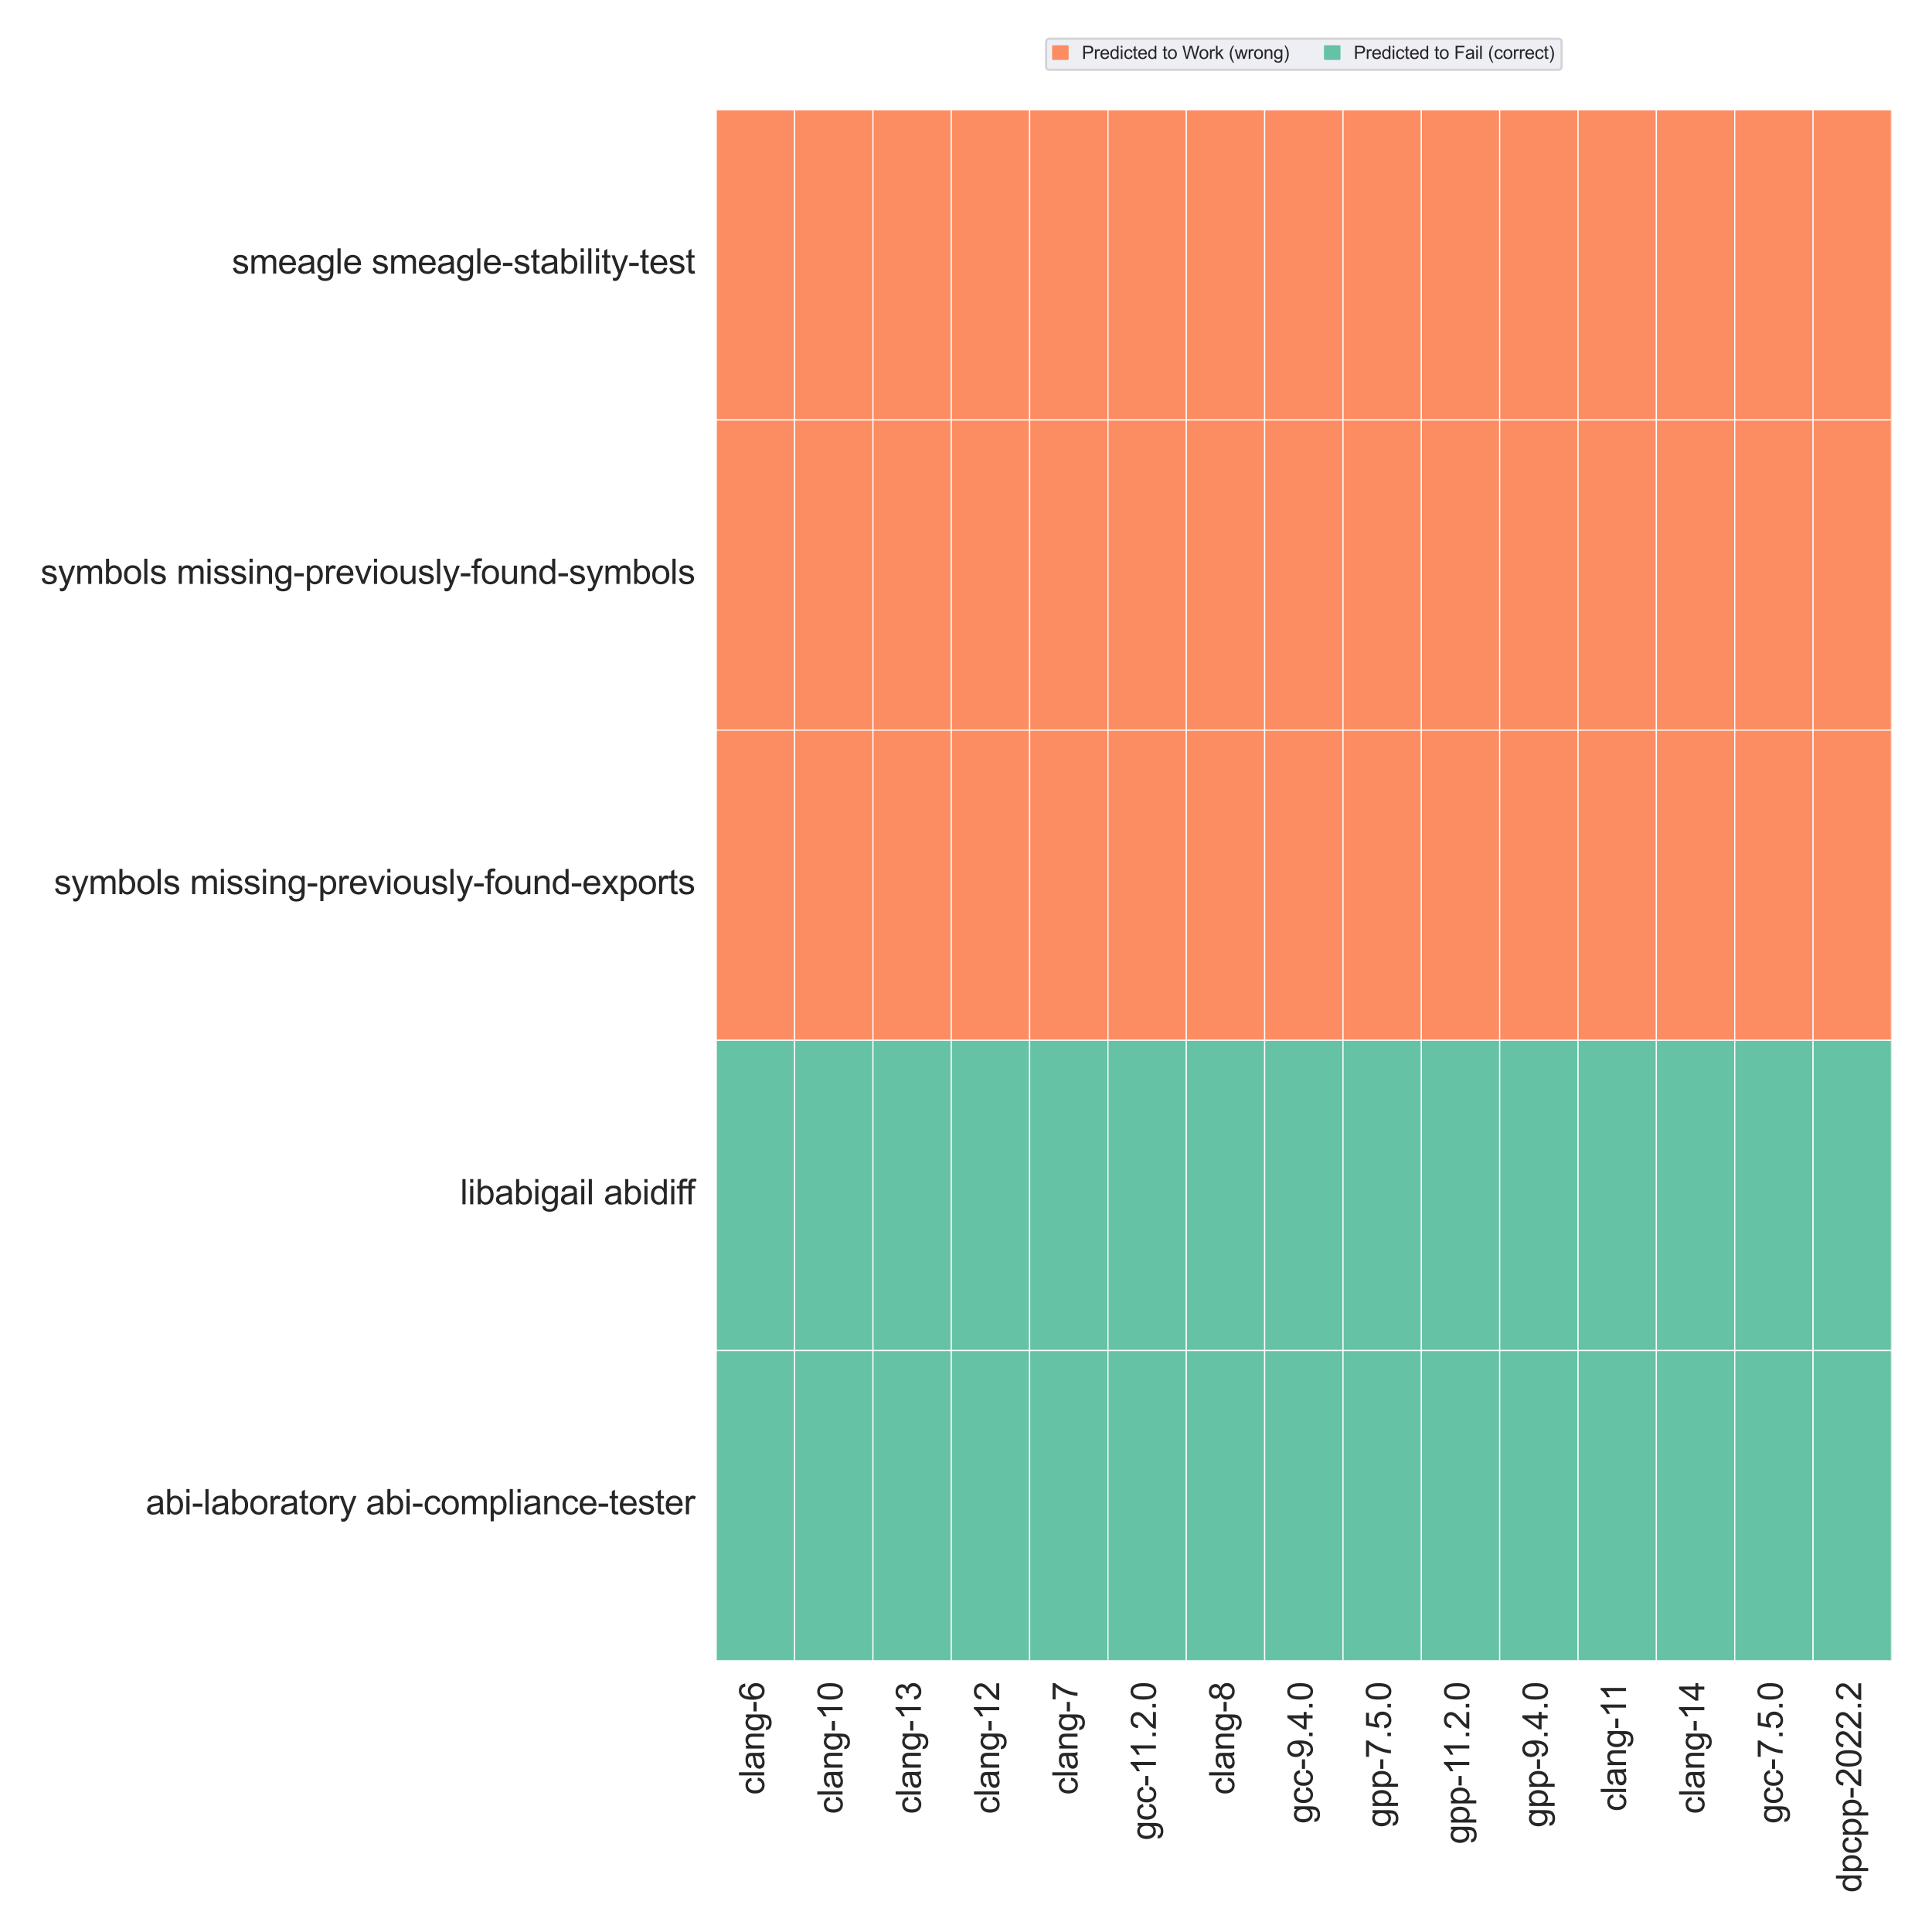 <?xml version="1.0" encoding="utf-8" standalone="no"?>
<!DOCTYPE svg PUBLIC "-//W3C//DTD SVG 1.1//EN"
  "http://www.w3.org/Graphics/SVG/1.1/DTD/svg11.dtd">
<svg xmlns:xlink="http://www.w3.org/1999/xlink" width="864pt" height="864pt" viewBox="0 0 864 864" xmlns="http://www.w3.org/2000/svg" version="1.1">
 <defs>
  <style type="text/css">*{stroke-linejoin: round; stroke-linecap: butt}</style>
 </defs>
 <g id="figure_1">
  <g id="patch_1">
   <path d="M 0 864 
L 864 864 
L 864 0 
L 0 0 
z
" style="fill: #ffffff"/>
  </g>
  <g id="axes_1">
   <g id="patch_2">
    <path d="M 320.324 742.666 
L 845.856 742.666 
L 845.856 49.083 
L 320.324 49.083 
z
" style="fill: #eaeaf2"/>
   </g>
   <g id="matplotlib.axis_1">
    <g id="xtick_1">
     <g id="text_1">
      <!-- clang-6 -->
      <g style="fill: #262626" transform="translate(341.755 802.671)rotate(-90)scale(0.154 -0.154)">
       <defs>
        <path id="ArialMT-63" d="M 2588 1216 
L 3141 1144 
Q 3050 572 2676 248 
Q 2303 -75 1759 -75 
Q 1078 -75 664 370 
Q 250 816 250 1647 
Q 250 2184 428 2587 
Q 606 2991 970 3192 
Q 1334 3394 1763 3394 
Q 2303 3394 2647 3120 
Q 2991 2847 3088 2344 
L 2541 2259 
Q 2463 2594 2264 2762 
Q 2066 2931 1784 2931 
Q 1359 2931 1093 2626 
Q 828 2322 828 1663 
Q 828 994 1084 691 
Q 1341 388 1753 388 
Q 2084 388 2306 591 
Q 2528 794 2588 1216 
z
" transform="scale(0.016)"/>
        <path id="ArialMT-6c" d="M 409 0 
L 409 4581 
L 972 4581 
L 972 0 
L 409 0 
z
" transform="scale(0.016)"/>
        <path id="ArialMT-61" d="M 2588 409 
Q 2275 144 1986 34 
Q 1697 -75 1366 -75 
Q 819 -75 525 192 
Q 231 459 231 875 
Q 231 1119 342 1320 
Q 453 1522 633 1644 
Q 813 1766 1038 1828 
Q 1203 1872 1538 1913 
Q 2219 1994 2541 2106 
Q 2544 2222 2544 2253 
Q 2544 2597 2384 2738 
Q 2169 2928 1744 2928 
Q 1347 2928 1158 2789 
Q 969 2650 878 2297 
L 328 2372 
Q 403 2725 575 2942 
Q 747 3159 1072 3276 
Q 1397 3394 1825 3394 
Q 2250 3394 2515 3294 
Q 2781 3194 2906 3042 
Q 3031 2891 3081 2659 
Q 3109 2516 3109 2141 
L 3109 1391 
Q 3109 606 3145 398 
Q 3181 191 3288 0 
L 2700 0 
Q 2613 175 2588 409 
z
M 2541 1666 
Q 2234 1541 1622 1453 
Q 1275 1403 1131 1340 
Q 988 1278 909 1158 
Q 831 1038 831 891 
Q 831 666 1001 516 
Q 1172 366 1500 366 
Q 1825 366 2078 508 
Q 2331 650 2450 897 
Q 2541 1088 2541 1459 
L 2541 1666 
z
" transform="scale(0.016)"/>
        <path id="ArialMT-6e" d="M 422 0 
L 422 3319 
L 928 3319 
L 928 2847 
Q 1294 3394 1984 3394 
Q 2284 3394 2536 3286 
Q 2788 3178 2913 3003 
Q 3038 2828 3088 2588 
Q 3119 2431 3119 2041 
L 3119 0 
L 2556 0 
L 2556 2019 
Q 2556 2363 2490 2533 
Q 2425 2703 2258 2804 
Q 2091 2906 1866 2906 
Q 1506 2906 1245 2678 
Q 984 2450 984 1813 
L 984 0 
L 422 0 
z
" transform="scale(0.016)"/>
        <path id="ArialMT-67" d="M 319 -275 
L 866 -356 
Q 900 -609 1056 -725 
Q 1266 -881 1628 -881 
Q 2019 -881 2231 -725 
Q 2444 -569 2519 -288 
Q 2563 -116 2559 434 
Q 2191 0 1641 0 
Q 956 0 581 494 
Q 206 988 206 1678 
Q 206 2153 378 2554 
Q 550 2956 876 3175 
Q 1203 3394 1644 3394 
Q 2231 3394 2613 2919 
L 2613 3319 
L 3131 3319 
L 3131 450 
Q 3131 -325 2973 -648 
Q 2816 -972 2473 -1159 
Q 2131 -1347 1631 -1347 
Q 1038 -1347 672 -1080 
Q 306 -813 319 -275 
z
M 784 1719 
Q 784 1066 1043 766 
Q 1303 466 1694 466 
Q 2081 466 2343 764 
Q 2606 1063 2606 1700 
Q 2606 2309 2336 2618 
Q 2066 2928 1684 2928 
Q 1309 2928 1046 2623 
Q 784 2319 784 1719 
z
" transform="scale(0.016)"/>
        <path id="ArialMT-2d" d="M 203 1375 
L 203 1941 
L 1931 1941 
L 1931 1375 
L 203 1375 
z
" transform="scale(0.016)"/>
        <path id="ArialMT-36" d="M 3184 3459 
L 2625 3416 
Q 2550 3747 2413 3897 
Q 2184 4138 1850 4138 
Q 1581 4138 1378 3988 
Q 1113 3794 959 3422 
Q 806 3050 800 2363 
Q 1003 2672 1297 2822 
Q 1591 2972 1913 2972 
Q 2475 2972 2870 2558 
Q 3266 2144 3266 1488 
Q 3266 1056 3080 686 
Q 2894 316 2569 119 
Q 2244 -78 1831 -78 
Q 1128 -78 684 439 
Q 241 956 241 2144 
Q 241 3472 731 4075 
Q 1159 4600 1884 4600 
Q 2425 4600 2770 4297 
Q 3116 3994 3184 3459 
z
M 888 1484 
Q 888 1194 1011 928 
Q 1134 663 1356 523 
Q 1578 384 1822 384 
Q 2178 384 2434 671 
Q 2691 959 2691 1453 
Q 2691 1928 2437 2201 
Q 2184 2475 1800 2475 
Q 1419 2475 1153 2201 
Q 888 1928 888 1484 
z
" transform="scale(0.016)"/>
       </defs>
       <use xlink:href="#ArialMT-63"/>
       <use xlink:href="#ArialMT-6c" x="50"/>
       <use xlink:href="#ArialMT-61" x="72.217"/>
       <use xlink:href="#ArialMT-6e" x="127.832"/>
       <use xlink:href="#ArialMT-67" x="183.447"/>
       <use xlink:href="#ArialMT-2d" x="239.062"/>
       <use xlink:href="#ArialMT-36" x="272.363"/>
      </g>
     </g>
    </g>
    <g id="xtick_2">
     <g id="text_2">
      <!-- clang-10 -->
      <g style="fill: #262626" transform="translate(376.791 811.235)rotate(-90)scale(0.154 -0.154)">
       <defs>
        <path id="ArialMT-31" d="M 2384 0 
L 1822 0 
L 1822 3584 
Q 1619 3391 1289 3197 
Q 959 3003 697 2906 
L 697 3450 
Q 1169 3672 1522 3987 
Q 1875 4303 2022 4600 
L 2384 4600 
L 2384 0 
z
" transform="scale(0.016)"/>
        <path id="ArialMT-30" d="M 266 2259 
Q 266 3072 433 3567 
Q 600 4063 929 4331 
Q 1259 4600 1759 4600 
Q 2128 4600 2406 4451 
Q 2684 4303 2865 4023 
Q 3047 3744 3150 3342 
Q 3253 2941 3253 2259 
Q 3253 1453 3087 958 
Q 2922 463 2592 192 
Q 2263 -78 1759 -78 
Q 1097 -78 719 397 
Q 266 969 266 2259 
z
M 844 2259 
Q 844 1131 1108 757 
Q 1372 384 1759 384 
Q 2147 384 2411 759 
Q 2675 1134 2675 2259 
Q 2675 3391 2411 3762 
Q 2147 4134 1753 4134 
Q 1366 4134 1134 3806 
Q 844 3388 844 2259 
z
" transform="scale(0.016)"/>
       </defs>
       <use xlink:href="#ArialMT-63"/>
       <use xlink:href="#ArialMT-6c" x="50"/>
       <use xlink:href="#ArialMT-61" x="72.217"/>
       <use xlink:href="#ArialMT-6e" x="127.832"/>
       <use xlink:href="#ArialMT-67" x="183.447"/>
       <use xlink:href="#ArialMT-2d" x="239.062"/>
       <use xlink:href="#ArialMT-31" x="272.363"/>
       <use xlink:href="#ArialMT-30" x="327.979"/>
      </g>
     </g>
    </g>
    <g id="xtick_3">
     <g id="text_3">
      <!-- clang-13 -->
      <g style="fill: #262626" transform="translate(411.826 811.235)rotate(-90)scale(0.154 -0.154)">
       <defs>
        <path id="ArialMT-33" d="M 269 1209 
L 831 1284 
Q 928 806 1161 595 
Q 1394 384 1728 384 
Q 2125 384 2398 659 
Q 2672 934 2672 1341 
Q 2672 1728 2419 1979 
Q 2166 2231 1775 2231 
Q 1616 2231 1378 2169 
L 1441 2663 
Q 1497 2656 1531 2656 
Q 1891 2656 2178 2843 
Q 2466 3031 2466 3422 
Q 2466 3731 2256 3934 
Q 2047 4138 1716 4138 
Q 1388 4138 1169 3931 
Q 950 3725 888 3313 
L 325 3413 
Q 428 3978 793 4289 
Q 1159 4600 1703 4600 
Q 2078 4600 2393 4439 
Q 2709 4278 2876 4000 
Q 3044 3722 3044 3409 
Q 3044 3113 2884 2869 
Q 2725 2625 2413 2481 
Q 2819 2388 3044 2092 
Q 3269 1797 3269 1353 
Q 3269 753 2831 336 
Q 2394 -81 1725 -81 
Q 1122 -81 723 278 
Q 325 638 269 1209 
z
" transform="scale(0.016)"/>
       </defs>
       <use xlink:href="#ArialMT-63"/>
       <use xlink:href="#ArialMT-6c" x="50"/>
       <use xlink:href="#ArialMT-61" x="72.217"/>
       <use xlink:href="#ArialMT-6e" x="127.832"/>
       <use xlink:href="#ArialMT-67" x="183.447"/>
       <use xlink:href="#ArialMT-2d" x="239.062"/>
       <use xlink:href="#ArialMT-31" x="272.363"/>
       <use xlink:href="#ArialMT-33" x="327.979"/>
      </g>
     </g>
    </g>
    <g id="xtick_4">
     <g id="text_4">
      <!-- clang-12 -->
      <g style="fill: #262626" transform="translate(446.862 811.235)rotate(-90)scale(0.154 -0.154)">
       <defs>
        <path id="ArialMT-32" d="M 3222 541 
L 3222 0 
L 194 0 
Q 188 203 259 391 
Q 375 700 629 1000 
Q 884 1300 1366 1694 
Q 2113 2306 2375 2664 
Q 2638 3022 2638 3341 
Q 2638 3675 2398 3904 
Q 2159 4134 1775 4134 
Q 1369 4134 1125 3890 
Q 881 3647 878 3216 
L 300 3275 
Q 359 3922 746 4261 
Q 1134 4600 1788 4600 
Q 2447 4600 2831 4234 
Q 3216 3869 3216 3328 
Q 3216 3053 3103 2787 
Q 2991 2522 2730 2228 
Q 2469 1934 1863 1422 
Q 1356 997 1212 845 
Q 1069 694 975 541 
L 3222 541 
z
" transform="scale(0.016)"/>
       </defs>
       <use xlink:href="#ArialMT-63"/>
       <use xlink:href="#ArialMT-6c" x="50"/>
       <use xlink:href="#ArialMT-61" x="72.217"/>
       <use xlink:href="#ArialMT-6e" x="127.832"/>
       <use xlink:href="#ArialMT-67" x="183.447"/>
       <use xlink:href="#ArialMT-2d" x="239.062"/>
       <use xlink:href="#ArialMT-31" x="272.363"/>
       <use xlink:href="#ArialMT-32" x="327.979"/>
      </g>
     </g>
    </g>
    <g id="xtick_5">
     <g id="text_5">
      <!-- clang-7 -->
      <g style="fill: #262626" transform="translate(481.875 802.671)rotate(-90)scale(0.154 -0.154)">
       <defs>
        <path id="ArialMT-37" d="M 303 3981 
L 303 4522 
L 3269 4522 
L 3269 4084 
Q 2831 3619 2401 2847 
Q 1972 2075 1738 1259 
Q 1569 684 1522 0 
L 944 0 
Q 953 541 1156 1306 
Q 1359 2072 1739 2783 
Q 2119 3494 2547 3981 
L 303 3981 
z
" transform="scale(0.016)"/>
       </defs>
       <use xlink:href="#ArialMT-63"/>
       <use xlink:href="#ArialMT-6c" x="50"/>
       <use xlink:href="#ArialMT-61" x="72.217"/>
       <use xlink:href="#ArialMT-6e" x="127.832"/>
       <use xlink:href="#ArialMT-67" x="183.447"/>
       <use xlink:href="#ArialMT-2d" x="239.062"/>
       <use xlink:href="#ArialMT-37" x="272.363"/>
      </g>
     </g>
    </g>
    <g id="xtick_6">
     <g id="text_6">
      <!-- gcc-11.2.0 -->
      <g style="fill: #262626" transform="translate(516.933 822.934)rotate(-90)scale(0.154 -0.154)">
       <defs>
        <path id="ArialMT-2e" d="M 581 0 
L 581 641 
L 1222 641 
L 1222 0 
L 581 0 
z
" transform="scale(0.016)"/>
       </defs>
       <use xlink:href="#ArialMT-67"/>
       <use xlink:href="#ArialMT-63" x="55.615"/>
       <use xlink:href="#ArialMT-63" x="105.615"/>
       <use xlink:href="#ArialMT-2d" x="155.615"/>
       <use xlink:href="#ArialMT-31" x="188.916"/>
       <use xlink:href="#ArialMT-31" x="237.156"/>
       <use xlink:href="#ArialMT-2e" x="292.771"/>
       <use xlink:href="#ArialMT-32" x="320.555"/>
       <use xlink:href="#ArialMT-2e" x="376.17"/>
       <use xlink:href="#ArialMT-30" x="403.953"/>
      </g>
     </g>
    </g>
    <g id="xtick_7">
     <g id="text_7">
      <!-- clang-8 -->
      <g style="fill: #262626" transform="translate(551.968 802.671)rotate(-90)scale(0.154 -0.154)">
       <defs>
        <path id="ArialMT-38" d="M 1131 2484 
Q 781 2613 612 2850 
Q 444 3088 444 3419 
Q 444 3919 803 4259 
Q 1163 4600 1759 4600 
Q 2359 4600 2725 4251 
Q 3091 3903 3091 3403 
Q 3091 3084 2923 2848 
Q 2756 2613 2416 2484 
Q 2838 2347 3058 2040 
Q 3278 1734 3278 1309 
Q 3278 722 2862 322 
Q 2447 -78 1769 -78 
Q 1091 -78 675 323 
Q 259 725 259 1325 
Q 259 1772 486 2073 
Q 713 2375 1131 2484 
z
M 1019 3438 
Q 1019 3113 1228 2906 
Q 1438 2700 1772 2700 
Q 2097 2700 2305 2904 
Q 2513 3109 2513 3406 
Q 2513 3716 2298 3927 
Q 2084 4138 1766 4138 
Q 1444 4138 1231 3931 
Q 1019 3725 1019 3438 
z
M 838 1322 
Q 838 1081 952 856 
Q 1066 631 1291 507 
Q 1516 384 1775 384 
Q 2178 384 2440 643 
Q 2703 903 2703 1303 
Q 2703 1709 2433 1975 
Q 2163 2241 1756 2241 
Q 1359 2241 1098 1978 
Q 838 1716 838 1322 
z
" transform="scale(0.016)"/>
       </defs>
       <use xlink:href="#ArialMT-63"/>
       <use xlink:href="#ArialMT-6c" x="50"/>
       <use xlink:href="#ArialMT-61" x="72.217"/>
       <use xlink:href="#ArialMT-6e" x="127.832"/>
       <use xlink:href="#ArialMT-67" x="183.447"/>
       <use xlink:href="#ArialMT-2d" x="239.062"/>
       <use xlink:href="#ArialMT-38" x="272.363"/>
      </g>
     </g>
    </g>
    <g id="xtick_8">
     <g id="text_8">
      <!-- gcc-9.4.0 -->
      <g style="fill: #262626" transform="translate(587.004 815.506)rotate(-90)scale(0.154 -0.154)">
       <defs>
        <path id="ArialMT-39" d="M 350 1059 
L 891 1109 
Q 959 728 1153 556 
Q 1347 384 1650 384 
Q 1909 384 2104 503 
Q 2300 622 2425 820 
Q 2550 1019 2634 1356 
Q 2719 1694 2719 2044 
Q 2719 2081 2716 2156 
Q 2547 1888 2255 1720 
Q 1963 1553 1622 1553 
Q 1053 1553 659 1965 
Q 266 2378 266 3053 
Q 266 3750 677 4175 
Q 1088 4600 1706 4600 
Q 2153 4600 2523 4359 
Q 2894 4119 3086 3673 
Q 3278 3228 3278 2384 
Q 3278 1506 3087 986 
Q 2897 466 2520 194 
Q 2144 -78 1638 -78 
Q 1100 -78 759 220 
Q 419 519 350 1059 
z
M 2653 3081 
Q 2653 3566 2395 3850 
Q 2138 4134 1775 4134 
Q 1400 4134 1122 3828 
Q 844 3522 844 3034 
Q 844 2597 1108 2323 
Q 1372 2050 1759 2050 
Q 2150 2050 2401 2323 
Q 2653 2597 2653 3081 
z
" transform="scale(0.016)"/>
        <path id="ArialMT-34" d="M 2069 0 
L 2069 1097 
L 81 1097 
L 81 1613 
L 2172 4581 
L 2631 4581 
L 2631 1613 
L 3250 1613 
L 3250 1097 
L 2631 1097 
L 2631 0 
L 2069 0 
z
M 2069 1613 
L 2069 3678 
L 634 1613 
L 2069 1613 
z
" transform="scale(0.016)"/>
       </defs>
       <use xlink:href="#ArialMT-67"/>
       <use xlink:href="#ArialMT-63" x="55.615"/>
       <use xlink:href="#ArialMT-63" x="105.615"/>
       <use xlink:href="#ArialMT-2d" x="155.615"/>
       <use xlink:href="#ArialMT-39" x="188.916"/>
       <use xlink:href="#ArialMT-2e" x="244.531"/>
       <use xlink:href="#ArialMT-34" x="272.314"/>
       <use xlink:href="#ArialMT-2e" x="327.93"/>
       <use xlink:href="#ArialMT-30" x="355.713"/>
      </g>
     </g>
    </g>
    <g id="xtick_9">
     <g id="text_9">
      <!-- gpp-7.5.0 -->
      <g style="fill: #262626" transform="translate(622.039 817.233)rotate(-90)scale(0.154 -0.154)">
       <defs>
        <path id="ArialMT-70" d="M 422 -1272 
L 422 3319 
L 934 3319 
L 934 2888 
Q 1116 3141 1344 3267 
Q 1572 3394 1897 3394 
Q 2322 3394 2647 3175 
Q 2972 2956 3137 2557 
Q 3303 2159 3303 1684 
Q 3303 1175 3120 767 
Q 2938 359 2589 142 
Q 2241 -75 1856 -75 
Q 1575 -75 1351 44 
Q 1128 163 984 344 
L 984 -1272 
L 422 -1272 
z
M 931 1641 
Q 931 1000 1190 694 
Q 1450 388 1819 388 
Q 2194 388 2461 705 
Q 2728 1022 2728 1688 
Q 2728 2322 2467 2637 
Q 2206 2953 1844 2953 
Q 1484 2953 1207 2617 
Q 931 2281 931 1641 
z
" transform="scale(0.016)"/>
        <path id="ArialMT-35" d="M 266 1200 
L 856 1250 
Q 922 819 1161 601 
Q 1400 384 1738 384 
Q 2144 384 2425 690 
Q 2706 997 2706 1503 
Q 2706 1984 2436 2262 
Q 2166 2541 1728 2541 
Q 1456 2541 1237 2417 
Q 1019 2294 894 2097 
L 366 2166 
L 809 4519 
L 3088 4519 
L 3088 3981 
L 1259 3981 
L 1013 2750 
Q 1425 3038 1878 3038 
Q 2478 3038 2890 2622 
Q 3303 2206 3303 1553 
Q 3303 931 2941 478 
Q 2500 -78 1738 -78 
Q 1113 -78 717 272 
Q 322 622 266 1200 
z
" transform="scale(0.016)"/>
       </defs>
       <use xlink:href="#ArialMT-67"/>
       <use xlink:href="#ArialMT-70" x="55.615"/>
       <use xlink:href="#ArialMT-70" x="111.23"/>
       <use xlink:href="#ArialMT-2d" x="166.846"/>
       <use xlink:href="#ArialMT-37" x="200.146"/>
       <use xlink:href="#ArialMT-2e" x="255.762"/>
       <use xlink:href="#ArialMT-35" x="283.545"/>
       <use xlink:href="#ArialMT-2e" x="339.16"/>
       <use xlink:href="#ArialMT-30" x="366.943"/>
      </g>
     </g>
    </g>
    <g id="xtick_10">
     <g id="text_10">
      <!-- gpp-11.2.0 -->
      <g style="fill: #262626" transform="translate(657.075 824.662)rotate(-90)scale(0.154 -0.154)">
       <use xlink:href="#ArialMT-67"/>
       <use xlink:href="#ArialMT-70" x="55.615"/>
       <use xlink:href="#ArialMT-70" x="111.23"/>
       <use xlink:href="#ArialMT-2d" x="166.846"/>
       <use xlink:href="#ArialMT-31" x="200.146"/>
       <use xlink:href="#ArialMT-31" x="248.387"/>
       <use xlink:href="#ArialMT-2e" x="304.002"/>
       <use xlink:href="#ArialMT-32" x="331.785"/>
       <use xlink:href="#ArialMT-2e" x="387.4"/>
       <use xlink:href="#ArialMT-30" x="415.184"/>
      </g>
     </g>
    </g>
    <g id="xtick_11">
     <g id="text_11">
      <!-- gpp-9.4.0 -->
      <g style="fill: #262626" transform="translate(692.11 817.233)rotate(-90)scale(0.154 -0.154)">
       <use xlink:href="#ArialMT-67"/>
       <use xlink:href="#ArialMT-70" x="55.615"/>
       <use xlink:href="#ArialMT-70" x="111.23"/>
       <use xlink:href="#ArialMT-2d" x="166.846"/>
       <use xlink:href="#ArialMT-39" x="200.146"/>
       <use xlink:href="#ArialMT-2e" x="255.762"/>
       <use xlink:href="#ArialMT-34" x="283.545"/>
       <use xlink:href="#ArialMT-2e" x="339.16"/>
       <use xlink:href="#ArialMT-30" x="366.943"/>
      </g>
     </g>
    </g>
    <g id="xtick_12">
     <g id="text_12">
      <!-- clang-11 -->
      <g style="fill: #262626" transform="translate(727.146 810.099)rotate(-90)scale(0.154 -0.154)">
       <use xlink:href="#ArialMT-63"/>
       <use xlink:href="#ArialMT-6c" x="50"/>
       <use xlink:href="#ArialMT-61" x="72.217"/>
       <use xlink:href="#ArialMT-6e" x="127.832"/>
       <use xlink:href="#ArialMT-67" x="183.447"/>
       <use xlink:href="#ArialMT-2d" x="239.062"/>
       <use xlink:href="#ArialMT-31" x="272.363"/>
       <use xlink:href="#ArialMT-31" x="320.604"/>
      </g>
     </g>
    </g>
    <g id="xtick_13">
     <g id="text_13">
      <!-- clang-14 -->
      <g style="fill: #262626" transform="translate(762.181 811.235)rotate(-90)scale(0.154 -0.154)">
       <use xlink:href="#ArialMT-63"/>
       <use xlink:href="#ArialMT-6c" x="50"/>
       <use xlink:href="#ArialMT-61" x="72.217"/>
       <use xlink:href="#ArialMT-6e" x="127.832"/>
       <use xlink:href="#ArialMT-67" x="183.447"/>
       <use xlink:href="#ArialMT-2d" x="239.062"/>
       <use xlink:href="#ArialMT-31" x="272.363"/>
       <use xlink:href="#ArialMT-34" x="327.979"/>
      </g>
     </g>
    </g>
    <g id="xtick_14">
     <g id="text_14">
      <!-- gcc-7.5.0 -->
      <g style="fill: #262626" transform="translate(797.217 815.506)rotate(-90)scale(0.154 -0.154)">
       <use xlink:href="#ArialMT-67"/>
       <use xlink:href="#ArialMT-63" x="55.615"/>
       <use xlink:href="#ArialMT-63" x="105.615"/>
       <use xlink:href="#ArialMT-2d" x="155.615"/>
       <use xlink:href="#ArialMT-37" x="188.916"/>
       <use xlink:href="#ArialMT-2e" x="244.531"/>
       <use xlink:href="#ArialMT-35" x="272.314"/>
       <use xlink:href="#ArialMT-2e" x="327.93"/>
       <use xlink:href="#ArialMT-30" x="355.713"/>
      </g>
     </g>
    </g>
    <g id="xtick_15">
     <g id="text_15">
      <!-- dpcpp-2022.2 -->
      <g style="fill: #262626" transform="translate(832.342 846.347)rotate(-90)scale(0.154 -0.154)">
       <defs>
        <path id="ArialMT-64" d="M 2575 0 
L 2575 419 
Q 2259 -75 1647 -75 
Q 1250 -75 917 144 
Q 584 363 401 755 
Q 219 1147 219 1656 
Q 219 2153 384 2558 
Q 550 2963 881 3178 
Q 1213 3394 1622 3394 
Q 1922 3394 2156 3267 
Q 2391 3141 2538 2938 
L 2538 4581 
L 3097 4581 
L 3097 0 
L 2575 0 
z
M 797 1656 
Q 797 1019 1065 703 
Q 1334 388 1700 388 
Q 2069 388 2326 689 
Q 2584 991 2584 1609 
Q 2584 2291 2321 2609 
Q 2059 2928 1675 2928 
Q 1300 2928 1048 2622 
Q 797 2316 797 1656 
z
" transform="scale(0.016)"/>
       </defs>
       <use xlink:href="#ArialMT-64"/>
       <use xlink:href="#ArialMT-70" x="55.615"/>
       <use xlink:href="#ArialMT-63" x="111.23"/>
       <use xlink:href="#ArialMT-70" x="161.23"/>
       <use xlink:href="#ArialMT-70" x="216.846"/>
       <use xlink:href="#ArialMT-2d" x="272.461"/>
       <use xlink:href="#ArialMT-32" x="305.762"/>
       <use xlink:href="#ArialMT-30" x="361.377"/>
       <use xlink:href="#ArialMT-32" x="416.992"/>
       <use xlink:href="#ArialMT-32" x="472.607"/>
       <use xlink:href="#ArialMT-2e" x="528.223"/>
       <use xlink:href="#ArialMT-32" x="556.006"/>
      </g>
     </g>
    </g>
   </g>
   <g id="matplotlib.axis_2">
    <g id="ytick_1">
     <g id="text_16">
      <!-- smeagle smeagle-stability-test -->
      <g style="fill: #262626" transform="translate(103.711 122.333)scale(0.154 -0.154)">
       <defs>
        <path id="ArialMT-73" d="M 197 991 
L 753 1078 
Q 800 744 1014 566 
Q 1228 388 1613 388 
Q 2000 388 2187 545 
Q 2375 703 2375 916 
Q 2375 1106 2209 1216 
Q 2094 1291 1634 1406 
Q 1016 1563 777 1677 
Q 538 1791 414 1992 
Q 291 2194 291 2438 
Q 291 2659 392 2848 
Q 494 3038 669 3163 
Q 800 3259 1026 3326 
Q 1253 3394 1513 3394 
Q 1903 3394 2198 3281 
Q 2494 3169 2634 2976 
Q 2775 2784 2828 2463 
L 2278 2388 
Q 2241 2644 2061 2787 
Q 1881 2931 1553 2931 
Q 1166 2931 1000 2803 
Q 834 2675 834 2503 
Q 834 2394 903 2306 
Q 972 2216 1119 2156 
Q 1203 2125 1616 2013 
Q 2213 1853 2448 1751 
Q 2684 1650 2818 1456 
Q 2953 1263 2953 975 
Q 2953 694 2789 445 
Q 2625 197 2315 61 
Q 2006 -75 1616 -75 
Q 969 -75 630 194 
Q 291 463 197 991 
z
" transform="scale(0.016)"/>
        <path id="ArialMT-6d" d="M 422 0 
L 422 3319 
L 925 3319 
L 925 2853 
Q 1081 3097 1340 3245 
Q 1600 3394 1931 3394 
Q 2300 3394 2536 3241 
Q 2772 3088 2869 2813 
Q 3263 3394 3894 3394 
Q 4388 3394 4653 3120 
Q 4919 2847 4919 2278 
L 4919 0 
L 4359 0 
L 4359 2091 
Q 4359 2428 4304 2576 
Q 4250 2725 4106 2815 
Q 3963 2906 3769 2906 
Q 3419 2906 3187 2673 
Q 2956 2441 2956 1928 
L 2956 0 
L 2394 0 
L 2394 2156 
Q 2394 2531 2256 2718 
Q 2119 2906 1806 2906 
Q 1569 2906 1367 2781 
Q 1166 2656 1075 2415 
Q 984 2175 984 1722 
L 984 0 
L 422 0 
z
" transform="scale(0.016)"/>
        <path id="ArialMT-65" d="M 2694 1069 
L 3275 997 
Q 3138 488 2766 206 
Q 2394 -75 1816 -75 
Q 1088 -75 661 373 
Q 234 822 234 1631 
Q 234 2469 665 2931 
Q 1097 3394 1784 3394 
Q 2450 3394 2872 2941 
Q 3294 2488 3294 1666 
Q 3294 1616 3291 1516 
L 816 1516 
Q 847 969 1125 678 
Q 1403 388 1819 388 
Q 2128 388 2347 550 
Q 2566 713 2694 1069 
z
M 847 1978 
L 2700 1978 
Q 2663 2397 2488 2606 
Q 2219 2931 1791 2931 
Q 1403 2931 1139 2672 
Q 875 2413 847 1978 
z
" transform="scale(0.016)"/>
        <path id="ArialMT-20" transform="scale(0.016)"/>
        <path id="ArialMT-74" d="M 1650 503 
L 1731 6 
Q 1494 -44 1306 -44 
Q 1000 -44 831 53 
Q 663 150 594 308 
Q 525 466 525 972 
L 525 2881 
L 113 2881 
L 113 3319 
L 525 3319 
L 525 4141 
L 1084 4478 
L 1084 3319 
L 1650 3319 
L 1650 2881 
L 1084 2881 
L 1084 941 
Q 1084 700 1114 631 
Q 1144 563 1211 522 
Q 1278 481 1403 481 
Q 1497 481 1650 503 
z
" transform="scale(0.016)"/>
        <path id="ArialMT-62" d="M 941 0 
L 419 0 
L 419 4581 
L 981 4581 
L 981 2947 
Q 1338 3394 1891 3394 
Q 2197 3394 2470 3270 
Q 2744 3147 2920 2923 
Q 3097 2700 3197 2384 
Q 3297 2069 3297 1709 
Q 3297 856 2875 390 
Q 2453 -75 1863 -75 
Q 1275 -75 941 416 
L 941 0 
z
M 934 1684 
Q 934 1088 1097 822 
Q 1363 388 1816 388 
Q 2184 388 2453 708 
Q 2722 1028 2722 1663 
Q 2722 2313 2464 2622 
Q 2206 2931 1841 2931 
Q 1472 2931 1203 2611 
Q 934 2291 934 1684 
z
" transform="scale(0.016)"/>
        <path id="ArialMT-69" d="M 425 3934 
L 425 4581 
L 988 4581 
L 988 3934 
L 425 3934 
z
M 425 0 
L 425 3319 
L 988 3319 
L 988 0 
L 425 0 
z
" transform="scale(0.016)"/>
        <path id="ArialMT-79" d="M 397 -1278 
L 334 -750 
Q 519 -800 656 -800 
Q 844 -800 956 -737 
Q 1069 -675 1141 -563 
Q 1194 -478 1313 -144 
Q 1328 -97 1363 -6 
L 103 3319 
L 709 3319 
L 1400 1397 
Q 1534 1031 1641 628 
Q 1738 1016 1872 1384 
L 2581 3319 
L 3144 3319 
L 1881 -56 
Q 1678 -603 1566 -809 
Q 1416 -1088 1222 -1217 
Q 1028 -1347 759 -1347 
Q 597 -1347 397 -1278 
z
" transform="scale(0.016)"/>
       </defs>
       <use xlink:href="#ArialMT-73"/>
       <use xlink:href="#ArialMT-6d" x="50"/>
       <use xlink:href="#ArialMT-65" x="133.301"/>
       <use xlink:href="#ArialMT-61" x="188.916"/>
       <use xlink:href="#ArialMT-67" x="244.531"/>
       <use xlink:href="#ArialMT-6c" x="300.146"/>
       <use xlink:href="#ArialMT-65" x="322.363"/>
       <use xlink:href="#ArialMT-20" x="377.979"/>
       <use xlink:href="#ArialMT-73" x="405.762"/>
       <use xlink:href="#ArialMT-6d" x="455.762"/>
       <use xlink:href="#ArialMT-65" x="539.062"/>
       <use xlink:href="#ArialMT-61" x="594.678"/>
       <use xlink:href="#ArialMT-67" x="650.293"/>
       <use xlink:href="#ArialMT-6c" x="705.908"/>
       <use xlink:href="#ArialMT-65" x="728.125"/>
       <use xlink:href="#ArialMT-2d" x="783.74"/>
       <use xlink:href="#ArialMT-73" x="817.041"/>
       <use xlink:href="#ArialMT-74" x="867.041"/>
       <use xlink:href="#ArialMT-61" x="894.824"/>
       <use xlink:href="#ArialMT-62" x="950.439"/>
       <use xlink:href="#ArialMT-69" x="1006.055"/>
       <use xlink:href="#ArialMT-6c" x="1028.271"/>
       <use xlink:href="#ArialMT-69" x="1050.488"/>
       <use xlink:href="#ArialMT-74" x="1072.705"/>
       <use xlink:href="#ArialMT-79" x="1100.488"/>
       <use xlink:href="#ArialMT-2d" x="1150.488"/>
       <use xlink:href="#ArialMT-74" x="1183.789"/>
       <use xlink:href="#ArialMT-65" x="1211.572"/>
       <use xlink:href="#ArialMT-73" x="1267.188"/>
       <use xlink:href="#ArialMT-74" x="1317.188"/>
      </g>
     </g>
    </g>
    <g id="ytick_2">
     <g id="text_17">
      <!-- symbols missing-previously-found-symbols -->
      <g style="fill: #262626" transform="translate(18.149 261.143)scale(0.154 -0.154)">
       <defs>
        <path id="ArialMT-6f" d="M 213 1659 
Q 213 2581 725 3025 
Q 1153 3394 1769 3394 
Q 2453 3394 2887 2945 
Q 3322 2497 3322 1706 
Q 3322 1066 3130 698 
Q 2938 331 2570 128 
Q 2203 -75 1769 -75 
Q 1072 -75 642 372 
Q 213 819 213 1659 
z
M 791 1659 
Q 791 1022 1069 705 
Q 1347 388 1769 388 
Q 2188 388 2466 706 
Q 2744 1025 2744 1678 
Q 2744 2294 2464 2611 
Q 2184 2928 1769 2928 
Q 1347 2928 1069 2612 
Q 791 2297 791 1659 
z
" transform="scale(0.016)"/>
        <path id="ArialMT-72" d="M 416 0 
L 416 3319 
L 922 3319 
L 922 2816 
Q 1116 3169 1280 3281 
Q 1444 3394 1641 3394 
Q 1925 3394 2219 3213 
L 2025 2691 
Q 1819 2813 1613 2813 
Q 1428 2813 1281 2702 
Q 1134 2591 1072 2394 
Q 978 2094 978 1738 
L 978 0 
L 416 0 
z
" transform="scale(0.016)"/>
        <path id="ArialMT-76" d="M 1344 0 
L 81 3319 
L 675 3319 
L 1388 1331 
Q 1503 1009 1600 663 
Q 1675 925 1809 1294 
L 2547 3319 
L 3125 3319 
L 1869 0 
L 1344 0 
z
" transform="scale(0.016)"/>
        <path id="ArialMT-75" d="M 2597 0 
L 2597 488 
Q 2209 -75 1544 -75 
Q 1250 -75 995 37 
Q 741 150 617 320 
Q 494 491 444 738 
Q 409 903 409 1263 
L 409 3319 
L 972 3319 
L 972 1478 
Q 972 1038 1006 884 
Q 1059 663 1231 536 
Q 1403 409 1656 409 
Q 1909 409 2131 539 
Q 2353 669 2445 892 
Q 2538 1116 2538 1541 
L 2538 3319 
L 3100 3319 
L 3100 0 
L 2597 0 
z
" transform="scale(0.016)"/>
        <path id="ArialMT-66" d="M 556 0 
L 556 2881 
L 59 2881 
L 59 3319 
L 556 3319 
L 556 3672 
Q 556 4006 616 4169 
Q 697 4388 901 4523 
Q 1106 4659 1475 4659 
Q 1713 4659 2000 4603 
L 1916 4113 
Q 1741 4144 1584 4144 
Q 1328 4144 1222 4034 
Q 1116 3925 1116 3625 
L 1116 3319 
L 1763 3319 
L 1763 2881 
L 1116 2881 
L 1116 0 
L 556 0 
z
" transform="scale(0.016)"/>
       </defs>
       <use xlink:href="#ArialMT-73"/>
       <use xlink:href="#ArialMT-79" x="50"/>
       <use xlink:href="#ArialMT-6d" x="100"/>
       <use xlink:href="#ArialMT-62" x="183.301"/>
       <use xlink:href="#ArialMT-6f" x="238.916"/>
       <use xlink:href="#ArialMT-6c" x="294.531"/>
       <use xlink:href="#ArialMT-73" x="316.748"/>
       <use xlink:href="#ArialMT-20" x="366.748"/>
       <use xlink:href="#ArialMT-6d" x="394.531"/>
       <use xlink:href="#ArialMT-69" x="477.832"/>
       <use xlink:href="#ArialMT-73" x="500.049"/>
       <use xlink:href="#ArialMT-73" x="550.049"/>
       <use xlink:href="#ArialMT-69" x="600.049"/>
       <use xlink:href="#ArialMT-6e" x="622.266"/>
       <use xlink:href="#ArialMT-67" x="677.881"/>
       <use xlink:href="#ArialMT-2d" x="733.496"/>
       <use xlink:href="#ArialMT-70" x="766.797"/>
       <use xlink:href="#ArialMT-72" x="822.412"/>
       <use xlink:href="#ArialMT-65" x="855.713"/>
       <use xlink:href="#ArialMT-76" x="911.328"/>
       <use xlink:href="#ArialMT-69" x="961.328"/>
       <use xlink:href="#ArialMT-6f" x="983.545"/>
       <use xlink:href="#ArialMT-75" x="1039.16"/>
       <use xlink:href="#ArialMT-73" x="1094.775"/>
       <use xlink:href="#ArialMT-6c" x="1144.775"/>
       <use xlink:href="#ArialMT-79" x="1166.992"/>
       <use xlink:href="#ArialMT-2d" x="1216.992"/>
       <use xlink:href="#ArialMT-66" x="1250.293"/>
       <use xlink:href="#ArialMT-6f" x="1278.076"/>
       <use xlink:href="#ArialMT-75" x="1333.691"/>
       <use xlink:href="#ArialMT-6e" x="1389.307"/>
       <use xlink:href="#ArialMT-64" x="1444.922"/>
       <use xlink:href="#ArialMT-2d" x="1500.537"/>
       <use xlink:href="#ArialMT-73" x="1533.838"/>
       <use xlink:href="#ArialMT-79" x="1583.838"/>
       <use xlink:href="#ArialMT-6d" x="1633.838"/>
       <use xlink:href="#ArialMT-62" x="1717.139"/>
       <use xlink:href="#ArialMT-6f" x="1772.754"/>
       <use xlink:href="#ArialMT-6c" x="1828.369"/>
       <use xlink:href="#ArialMT-73" x="1850.586"/>
      </g>
     </g>
    </g>
    <g id="ytick_3">
     <g id="text_18">
      <!-- symbols missing-previously-found-exports -->
      <g style="fill: #262626" transform="translate(24.129 399.859)scale(0.154 -0.154)">
       <defs>
        <path id="ArialMT-78" d="M 47 0 
L 1259 1725 
L 138 3319 
L 841 3319 
L 1350 2541 
Q 1494 2319 1581 2169 
Q 1719 2375 1834 2534 
L 2394 3319 
L 3066 3319 
L 1919 1756 
L 3153 0 
L 2463 0 
L 1781 1031 
L 1600 1309 
L 728 0 
L 47 0 
z
" transform="scale(0.016)"/>
       </defs>
       <use xlink:href="#ArialMT-73"/>
       <use xlink:href="#ArialMT-79" x="50"/>
       <use xlink:href="#ArialMT-6d" x="100"/>
       <use xlink:href="#ArialMT-62" x="183.301"/>
       <use xlink:href="#ArialMT-6f" x="238.916"/>
       <use xlink:href="#ArialMT-6c" x="294.531"/>
       <use xlink:href="#ArialMT-73" x="316.748"/>
       <use xlink:href="#ArialMT-20" x="366.748"/>
       <use xlink:href="#ArialMT-6d" x="394.531"/>
       <use xlink:href="#ArialMT-69" x="477.832"/>
       <use xlink:href="#ArialMT-73" x="500.049"/>
       <use xlink:href="#ArialMT-73" x="550.049"/>
       <use xlink:href="#ArialMT-69" x="600.049"/>
       <use xlink:href="#ArialMT-6e" x="622.266"/>
       <use xlink:href="#ArialMT-67" x="677.881"/>
       <use xlink:href="#ArialMT-2d" x="733.496"/>
       <use xlink:href="#ArialMT-70" x="766.797"/>
       <use xlink:href="#ArialMT-72" x="822.412"/>
       <use xlink:href="#ArialMT-65" x="855.713"/>
       <use xlink:href="#ArialMT-76" x="911.328"/>
       <use xlink:href="#ArialMT-69" x="961.328"/>
       <use xlink:href="#ArialMT-6f" x="983.545"/>
       <use xlink:href="#ArialMT-75" x="1039.16"/>
       <use xlink:href="#ArialMT-73" x="1094.775"/>
       <use xlink:href="#ArialMT-6c" x="1144.775"/>
       <use xlink:href="#ArialMT-79" x="1166.992"/>
       <use xlink:href="#ArialMT-2d" x="1216.992"/>
       <use xlink:href="#ArialMT-66" x="1250.293"/>
       <use xlink:href="#ArialMT-6f" x="1278.076"/>
       <use xlink:href="#ArialMT-75" x="1333.691"/>
       <use xlink:href="#ArialMT-6e" x="1389.307"/>
       <use xlink:href="#ArialMT-64" x="1444.922"/>
       <use xlink:href="#ArialMT-2d" x="1500.537"/>
       <use xlink:href="#ArialMT-65" x="1533.838"/>
       <use xlink:href="#ArialMT-78" x="1589.453"/>
       <use xlink:href="#ArialMT-70" x="1639.453"/>
       <use xlink:href="#ArialMT-6f" x="1695.068"/>
       <use xlink:href="#ArialMT-72" x="1750.684"/>
       <use xlink:href="#ArialMT-74" x="1783.984"/>
       <use xlink:href="#ArialMT-73" x="1811.768"/>
      </g>
     </g>
    </g>
    <g id="ytick_4">
     <g id="text_19">
      <!-- libabigail abidiff -->
      <g style="fill: #262626" transform="translate(205.796 538.576)scale(0.154 -0.154)">
       <use xlink:href="#ArialMT-6c"/>
       <use xlink:href="#ArialMT-69" x="22.217"/>
       <use xlink:href="#ArialMT-62" x="44.434"/>
       <use xlink:href="#ArialMT-61" x="100.049"/>
       <use xlink:href="#ArialMT-62" x="155.664"/>
       <use xlink:href="#ArialMT-69" x="211.279"/>
       <use xlink:href="#ArialMT-67" x="233.496"/>
       <use xlink:href="#ArialMT-61" x="289.111"/>
       <use xlink:href="#ArialMT-69" x="344.727"/>
       <use xlink:href="#ArialMT-6c" x="366.943"/>
       <use xlink:href="#ArialMT-20" x="389.16"/>
       <use xlink:href="#ArialMT-61" x="416.943"/>
       <use xlink:href="#ArialMT-62" x="472.559"/>
       <use xlink:href="#ArialMT-69" x="528.174"/>
       <use xlink:href="#ArialMT-64" x="550.391"/>
       <use xlink:href="#ArialMT-69" x="606.006"/>
       <use xlink:href="#ArialMT-66" x="628.223"/>
       <use xlink:href="#ArialMT-66" x="654.256"/>
      </g>
     </g>
    </g>
    <g id="ytick_5">
     <g id="text_20">
      <!-- abi-laboratory abi-compliance-tester -->
      <g style="fill: #262626" transform="translate(65.187 677.199)scale(0.154 -0.154)">
       <use xlink:href="#ArialMT-61"/>
       <use xlink:href="#ArialMT-62" x="55.615"/>
       <use xlink:href="#ArialMT-69" x="111.23"/>
       <use xlink:href="#ArialMT-2d" x="133.447"/>
       <use xlink:href="#ArialMT-6c" x="166.748"/>
       <use xlink:href="#ArialMT-61" x="188.965"/>
       <use xlink:href="#ArialMT-62" x="244.58"/>
       <use xlink:href="#ArialMT-6f" x="300.195"/>
       <use xlink:href="#ArialMT-72" x="355.811"/>
       <use xlink:href="#ArialMT-61" x="389.111"/>
       <use xlink:href="#ArialMT-74" x="444.727"/>
       <use xlink:href="#ArialMT-6f" x="472.51"/>
       <use xlink:href="#ArialMT-72" x="528.125"/>
       <use xlink:href="#ArialMT-79" x="561.426"/>
       <use xlink:href="#ArialMT-20" x="611.426"/>
       <use xlink:href="#ArialMT-61" x="639.209"/>
       <use xlink:href="#ArialMT-62" x="694.824"/>
       <use xlink:href="#ArialMT-69" x="750.439"/>
       <use xlink:href="#ArialMT-2d" x="772.656"/>
       <use xlink:href="#ArialMT-63" x="805.957"/>
       <use xlink:href="#ArialMT-6f" x="855.957"/>
       <use xlink:href="#ArialMT-6d" x="911.572"/>
       <use xlink:href="#ArialMT-70" x="994.873"/>
       <use xlink:href="#ArialMT-6c" x="1050.488"/>
       <use xlink:href="#ArialMT-69" x="1072.705"/>
       <use xlink:href="#ArialMT-61" x="1094.922"/>
       <use xlink:href="#ArialMT-6e" x="1150.537"/>
       <use xlink:href="#ArialMT-63" x="1206.152"/>
       <use xlink:href="#ArialMT-65" x="1256.152"/>
       <use xlink:href="#ArialMT-2d" x="1311.768"/>
       <use xlink:href="#ArialMT-74" x="1345.068"/>
       <use xlink:href="#ArialMT-65" x="1372.852"/>
       <use xlink:href="#ArialMT-73" x="1428.467"/>
       <use xlink:href="#ArialMT-74" x="1478.467"/>
       <use xlink:href="#ArialMT-65" x="1506.25"/>
       <use xlink:href="#ArialMT-72" x="1561.865"/>
      </g>
     </g>
    </g>
   </g>
   <g id="QuadMesh_1">
    <path d="M 320.324 49.083 
L 355.359 49.083 
L 355.359 187.8 
L 320.324 187.8 
L 320.324 49.083 
" clip-path="url(#p66a0d53c2e)" style="fill: #fc8d62; stroke: #ffffff; stroke-width: 0.5"/>
    <path d="M 355.359 49.083 
L 390.395 49.083 
L 390.395 187.8 
L 355.359 187.8 
L 355.359 49.083 
" clip-path="url(#p66a0d53c2e)" style="fill: #fc8d62; stroke: #ffffff; stroke-width: 0.5"/>
    <path d="M 390.395 49.083 
L 425.43 49.083 
L 425.43 187.8 
L 390.395 187.8 
L 390.395 49.083 
" clip-path="url(#p66a0d53c2e)" style="fill: #fc8d62; stroke: #ffffff; stroke-width: 0.5"/>
    <path d="M 425.43 49.083 
L 460.466 49.083 
L 460.466 187.8 
L 425.43 187.8 
L 425.43 49.083 
" clip-path="url(#p66a0d53c2e)" style="fill: #fc8d62; stroke: #ffffff; stroke-width: 0.5"/>
    <path d="M 460.466 49.083 
L 495.501 49.083 
L 495.501 187.8 
L 460.466 187.8 
L 460.466 49.083 
" clip-path="url(#p66a0d53c2e)" style="fill: #fc8d62; stroke: #ffffff; stroke-width: 0.5"/>
    <path d="M 495.501 49.083 
L 530.537 49.083 
L 530.537 187.8 
L 495.501 187.8 
L 495.501 49.083 
" clip-path="url(#p66a0d53c2e)" style="fill: #fc8d62; stroke: #ffffff; stroke-width: 0.5"/>
    <path d="M 530.537 49.083 
L 565.572 49.083 
L 565.572 187.8 
L 530.537 187.8 
L 530.537 49.083 
" clip-path="url(#p66a0d53c2e)" style="fill: #fc8d62; stroke: #ffffff; stroke-width: 0.5"/>
    <path d="M 565.572 49.083 
L 600.608 49.083 
L 600.608 187.8 
L 565.572 187.8 
L 565.572 49.083 
" clip-path="url(#p66a0d53c2e)" style="fill: #fc8d62; stroke: #ffffff; stroke-width: 0.5"/>
    <path d="M 600.608 49.083 
L 635.643 49.083 
L 635.643 187.8 
L 600.608 187.8 
L 600.608 49.083 
" clip-path="url(#p66a0d53c2e)" style="fill: #fc8d62; stroke: #ffffff; stroke-width: 0.5"/>
    <path d="M 635.643 49.083 
L 670.679 49.083 
L 670.679 187.8 
L 635.643 187.8 
L 635.643 49.083 
" clip-path="url(#p66a0d53c2e)" style="fill: #fc8d62; stroke: #ffffff; stroke-width: 0.5"/>
    <path d="M 670.679 49.083 
L 705.714 49.083 
L 705.714 187.8 
L 670.679 187.8 
L 670.679 49.083 
" clip-path="url(#p66a0d53c2e)" style="fill: #fc8d62; stroke: #ffffff; stroke-width: 0.5"/>
    <path d="M 705.714 49.083 
L 740.75 49.083 
L 740.75 187.8 
L 705.714 187.8 
L 705.714 49.083 
" clip-path="url(#p66a0d53c2e)" style="fill: #fc8d62; stroke: #ffffff; stroke-width: 0.5"/>
    <path d="M 740.75 49.083 
L 775.785 49.083 
L 775.785 187.8 
L 740.75 187.8 
L 740.75 49.083 
" clip-path="url(#p66a0d53c2e)" style="fill: #fc8d62; stroke: #ffffff; stroke-width: 0.5"/>
    <path d="M 775.785 49.083 
L 810.821 49.083 
L 810.821 187.8 
L 775.785 187.8 
L 775.785 49.083 
" clip-path="url(#p66a0d53c2e)" style="fill: #fc8d62; stroke: #ffffff; stroke-width: 0.5"/>
    <path d="M 810.821 49.083 
L 845.856 49.083 
L 845.856 187.8 
L 810.821 187.8 
L 810.821 49.083 
" clip-path="url(#p66a0d53c2e)" style="fill: #fc8d62; stroke: #ffffff; stroke-width: 0.5"/>
    <path d="M 320.324 187.8 
L 355.359 187.8 
L 355.359 326.516 
L 320.324 326.516 
L 320.324 187.8 
" clip-path="url(#p66a0d53c2e)" style="fill: #fc8d62; stroke: #ffffff; stroke-width: 0.5"/>
    <path d="M 355.359 187.8 
L 390.395 187.8 
L 390.395 326.516 
L 355.359 326.516 
L 355.359 187.8 
" clip-path="url(#p66a0d53c2e)" style="fill: #fc8d62; stroke: #ffffff; stroke-width: 0.5"/>
    <path d="M 390.395 187.8 
L 425.43 187.8 
L 425.43 326.516 
L 390.395 326.516 
L 390.395 187.8 
" clip-path="url(#p66a0d53c2e)" style="fill: #fc8d62; stroke: #ffffff; stroke-width: 0.5"/>
    <path d="M 425.43 187.8 
L 460.466 187.8 
L 460.466 326.516 
L 425.43 326.516 
L 425.43 187.8 
" clip-path="url(#p66a0d53c2e)" style="fill: #fc8d62; stroke: #ffffff; stroke-width: 0.5"/>
    <path d="M 460.466 187.8 
L 495.501 187.8 
L 495.501 326.516 
L 460.466 326.516 
L 460.466 187.8 
" clip-path="url(#p66a0d53c2e)" style="fill: #fc8d62; stroke: #ffffff; stroke-width: 0.5"/>
    <path d="M 495.501 187.8 
L 530.537 187.8 
L 530.537 326.516 
L 495.501 326.516 
L 495.501 187.8 
" clip-path="url(#p66a0d53c2e)" style="fill: #fc8d62; stroke: #ffffff; stroke-width: 0.5"/>
    <path d="M 530.537 187.8 
L 565.572 187.8 
L 565.572 326.516 
L 530.537 326.516 
L 530.537 187.8 
" clip-path="url(#p66a0d53c2e)" style="fill: #fc8d62; stroke: #ffffff; stroke-width: 0.5"/>
    <path d="M 565.572 187.8 
L 600.608 187.8 
L 600.608 326.516 
L 565.572 326.516 
L 565.572 187.8 
" clip-path="url(#p66a0d53c2e)" style="fill: #fc8d62; stroke: #ffffff; stroke-width: 0.5"/>
    <path d="M 600.608 187.8 
L 635.643 187.8 
L 635.643 326.516 
L 600.608 326.516 
L 600.608 187.8 
" clip-path="url(#p66a0d53c2e)" style="fill: #fc8d62; stroke: #ffffff; stroke-width: 0.5"/>
    <path d="M 635.643 187.8 
L 670.679 187.8 
L 670.679 326.516 
L 635.643 326.516 
L 635.643 187.8 
" clip-path="url(#p66a0d53c2e)" style="fill: #fc8d62; stroke: #ffffff; stroke-width: 0.5"/>
    <path d="M 670.679 187.8 
L 705.714 187.8 
L 705.714 326.516 
L 670.679 326.516 
L 670.679 187.8 
" clip-path="url(#p66a0d53c2e)" style="fill: #fc8d62; stroke: #ffffff; stroke-width: 0.5"/>
    <path d="M 705.714 187.8 
L 740.75 187.8 
L 740.75 326.516 
L 705.714 326.516 
L 705.714 187.8 
" clip-path="url(#p66a0d53c2e)" style="fill: #fc8d62; stroke: #ffffff; stroke-width: 0.5"/>
    <path d="M 740.75 187.8 
L 775.785 187.8 
L 775.785 326.516 
L 740.75 326.516 
L 740.75 187.8 
" clip-path="url(#p66a0d53c2e)" style="fill: #fc8d62; stroke: #ffffff; stroke-width: 0.5"/>
    <path d="M 775.785 187.8 
L 810.821 187.8 
L 810.821 326.516 
L 775.785 326.516 
L 775.785 187.8 
" clip-path="url(#p66a0d53c2e)" style="fill: #fc8d62; stroke: #ffffff; stroke-width: 0.5"/>
    <path d="M 810.821 187.8 
L 845.856 187.8 
L 845.856 326.516 
L 810.821 326.516 
L 810.821 187.8 
" clip-path="url(#p66a0d53c2e)" style="fill: #fc8d62; stroke: #ffffff; stroke-width: 0.5"/>
    <path d="M 320.324 326.516 
L 355.359 326.516 
L 355.359 465.233 
L 320.324 465.233 
L 320.324 326.516 
" clip-path="url(#p66a0d53c2e)" style="fill: #fc8d62; stroke: #ffffff; stroke-width: 0.5"/>
    <path d="M 355.359 326.516 
L 390.395 326.516 
L 390.395 465.233 
L 355.359 465.233 
L 355.359 326.516 
" clip-path="url(#p66a0d53c2e)" style="fill: #fc8d62; stroke: #ffffff; stroke-width: 0.5"/>
    <path d="M 390.395 326.516 
L 425.43 326.516 
L 425.43 465.233 
L 390.395 465.233 
L 390.395 326.516 
" clip-path="url(#p66a0d53c2e)" style="fill: #fc8d62; stroke: #ffffff; stroke-width: 0.5"/>
    <path d="M 425.43 326.516 
L 460.466 326.516 
L 460.466 465.233 
L 425.43 465.233 
L 425.43 326.516 
" clip-path="url(#p66a0d53c2e)" style="fill: #fc8d62; stroke: #ffffff; stroke-width: 0.5"/>
    <path d="M 460.466 326.516 
L 495.501 326.516 
L 495.501 465.233 
L 460.466 465.233 
L 460.466 326.516 
" clip-path="url(#p66a0d53c2e)" style="fill: #fc8d62; stroke: #ffffff; stroke-width: 0.5"/>
    <path d="M 495.501 326.516 
L 530.537 326.516 
L 530.537 465.233 
L 495.501 465.233 
L 495.501 326.516 
" clip-path="url(#p66a0d53c2e)" style="fill: #fc8d62; stroke: #ffffff; stroke-width: 0.5"/>
    <path d="M 530.537 326.516 
L 565.572 326.516 
L 565.572 465.233 
L 530.537 465.233 
L 530.537 326.516 
" clip-path="url(#p66a0d53c2e)" style="fill: #fc8d62; stroke: #ffffff; stroke-width: 0.5"/>
    <path d="M 565.572 326.516 
L 600.608 326.516 
L 600.608 465.233 
L 565.572 465.233 
L 565.572 326.516 
" clip-path="url(#p66a0d53c2e)" style="fill: #fc8d62; stroke: #ffffff; stroke-width: 0.5"/>
    <path d="M 600.608 326.516 
L 635.643 326.516 
L 635.643 465.233 
L 600.608 465.233 
L 600.608 326.516 
" clip-path="url(#p66a0d53c2e)" style="fill: #fc8d62; stroke: #ffffff; stroke-width: 0.5"/>
    <path d="M 635.643 326.516 
L 670.679 326.516 
L 670.679 465.233 
L 635.643 465.233 
L 635.643 326.516 
" clip-path="url(#p66a0d53c2e)" style="fill: #fc8d62; stroke: #ffffff; stroke-width: 0.5"/>
    <path d="M 670.679 326.516 
L 705.714 326.516 
L 705.714 465.233 
L 670.679 465.233 
L 670.679 326.516 
" clip-path="url(#p66a0d53c2e)" style="fill: #fc8d62; stroke: #ffffff; stroke-width: 0.5"/>
    <path d="M 705.714 326.516 
L 740.75 326.516 
L 740.75 465.233 
L 705.714 465.233 
L 705.714 326.516 
" clip-path="url(#p66a0d53c2e)" style="fill: #fc8d62; stroke: #ffffff; stroke-width: 0.5"/>
    <path d="M 740.75 326.516 
L 775.785 326.516 
L 775.785 465.233 
L 740.75 465.233 
L 740.75 326.516 
" clip-path="url(#p66a0d53c2e)" style="fill: #fc8d62; stroke: #ffffff; stroke-width: 0.5"/>
    <path d="M 775.785 326.516 
L 810.821 326.516 
L 810.821 465.233 
L 775.785 465.233 
L 775.785 326.516 
" clip-path="url(#p66a0d53c2e)" style="fill: #fc8d62; stroke: #ffffff; stroke-width: 0.5"/>
    <path d="M 810.821 326.516 
L 845.856 326.516 
L 845.856 465.233 
L 810.821 465.233 
L 810.821 326.516 
" clip-path="url(#p66a0d53c2e)" style="fill: #fc8d62; stroke: #ffffff; stroke-width: 0.5"/>
    <path d="M 320.324 465.233 
L 355.359 465.233 
L 355.359 603.949 
L 320.324 603.949 
L 320.324 465.233 
" clip-path="url(#p66a0d53c2e)" style="fill: #66c2a5; stroke: #ffffff; stroke-width: 0.5"/>
    <path d="M 355.359 465.233 
L 390.395 465.233 
L 390.395 603.949 
L 355.359 603.949 
L 355.359 465.233 
" clip-path="url(#p66a0d53c2e)" style="fill: #66c2a5; stroke: #ffffff; stroke-width: 0.5"/>
    <path d="M 390.395 465.233 
L 425.43 465.233 
L 425.43 603.949 
L 390.395 603.949 
L 390.395 465.233 
" clip-path="url(#p66a0d53c2e)" style="fill: #66c2a5; stroke: #ffffff; stroke-width: 0.5"/>
    <path d="M 425.43 465.233 
L 460.466 465.233 
L 460.466 603.949 
L 425.43 603.949 
L 425.43 465.233 
" clip-path="url(#p66a0d53c2e)" style="fill: #66c2a5; stroke: #ffffff; stroke-width: 0.5"/>
    <path d="M 460.466 465.233 
L 495.501 465.233 
L 495.501 603.949 
L 460.466 603.949 
L 460.466 465.233 
" clip-path="url(#p66a0d53c2e)" style="fill: #66c2a5; stroke: #ffffff; stroke-width: 0.5"/>
    <path d="M 495.501 465.233 
L 530.537 465.233 
L 530.537 603.949 
L 495.501 603.949 
L 495.501 465.233 
" clip-path="url(#p66a0d53c2e)" style="fill: #66c2a5; stroke: #ffffff; stroke-width: 0.5"/>
    <path d="M 530.537 465.233 
L 565.572 465.233 
L 565.572 603.949 
L 530.537 603.949 
L 530.537 465.233 
" clip-path="url(#p66a0d53c2e)" style="fill: #66c2a5; stroke: #ffffff; stroke-width: 0.5"/>
    <path d="M 565.572 465.233 
L 600.608 465.233 
L 600.608 603.949 
L 565.572 603.949 
L 565.572 465.233 
" clip-path="url(#p66a0d53c2e)" style="fill: #66c2a5; stroke: #ffffff; stroke-width: 0.5"/>
    <path d="M 600.608 465.233 
L 635.643 465.233 
L 635.643 603.949 
L 600.608 603.949 
L 600.608 465.233 
" clip-path="url(#p66a0d53c2e)" style="fill: #66c2a5; stroke: #ffffff; stroke-width: 0.5"/>
    <path d="M 635.643 465.233 
L 670.679 465.233 
L 670.679 603.949 
L 635.643 603.949 
L 635.643 465.233 
" clip-path="url(#p66a0d53c2e)" style="fill: #66c2a5; stroke: #ffffff; stroke-width: 0.5"/>
    <path d="M 670.679 465.233 
L 705.714 465.233 
L 705.714 603.949 
L 670.679 603.949 
L 670.679 465.233 
" clip-path="url(#p66a0d53c2e)" style="fill: #66c2a5; stroke: #ffffff; stroke-width: 0.5"/>
    <path d="M 705.714 465.233 
L 740.75 465.233 
L 740.75 603.949 
L 705.714 603.949 
L 705.714 465.233 
" clip-path="url(#p66a0d53c2e)" style="fill: #66c2a5; stroke: #ffffff; stroke-width: 0.5"/>
    <path d="M 740.75 465.233 
L 775.785 465.233 
L 775.785 603.949 
L 740.75 603.949 
L 740.75 465.233 
" clip-path="url(#p66a0d53c2e)" style="fill: #66c2a5; stroke: #ffffff; stroke-width: 0.5"/>
    <path d="M 775.785 465.233 
L 810.821 465.233 
L 810.821 603.949 
L 775.785 603.949 
L 775.785 465.233 
" clip-path="url(#p66a0d53c2e)" style="fill: #66c2a5; stroke: #ffffff; stroke-width: 0.5"/>
    <path d="M 810.821 465.233 
L 845.856 465.233 
L 845.856 603.949 
L 810.821 603.949 
L 810.821 465.233 
" clip-path="url(#p66a0d53c2e)" style="fill: #66c2a5; stroke: #ffffff; stroke-width: 0.5"/>
    <path d="M 320.324 603.949 
L 355.359 603.949 
L 355.359 742.666 
L 320.324 742.666 
L 320.324 603.949 
" clip-path="url(#p66a0d53c2e)" style="fill: #66c2a5; stroke: #ffffff; stroke-width: 0.5"/>
    <path d="M 355.359 603.949 
L 390.395 603.949 
L 390.395 742.666 
L 355.359 742.666 
L 355.359 603.949 
" clip-path="url(#p66a0d53c2e)" style="fill: #66c2a5; stroke: #ffffff; stroke-width: 0.5"/>
    <path d="M 390.395 603.949 
L 425.43 603.949 
L 425.43 742.666 
L 390.395 742.666 
L 390.395 603.949 
" clip-path="url(#p66a0d53c2e)" style="fill: #66c2a5; stroke: #ffffff; stroke-width: 0.5"/>
    <path d="M 425.43 603.949 
L 460.466 603.949 
L 460.466 742.666 
L 425.43 742.666 
L 425.43 603.949 
" clip-path="url(#p66a0d53c2e)" style="fill: #66c2a5; stroke: #ffffff; stroke-width: 0.5"/>
    <path d="M 460.466 603.949 
L 495.501 603.949 
L 495.501 742.666 
L 460.466 742.666 
L 460.466 603.949 
" clip-path="url(#p66a0d53c2e)" style="fill: #66c2a5; stroke: #ffffff; stroke-width: 0.5"/>
    <path d="M 495.501 603.949 
L 530.537 603.949 
L 530.537 742.666 
L 495.501 742.666 
L 495.501 603.949 
" clip-path="url(#p66a0d53c2e)" style="fill: #66c2a5; stroke: #ffffff; stroke-width: 0.5"/>
    <path d="M 530.537 603.949 
L 565.572 603.949 
L 565.572 742.666 
L 530.537 742.666 
L 530.537 603.949 
" clip-path="url(#p66a0d53c2e)" style="fill: #66c2a5; stroke: #ffffff; stroke-width: 0.5"/>
    <path d="M 565.572 603.949 
L 600.608 603.949 
L 600.608 742.666 
L 565.572 742.666 
L 565.572 603.949 
" clip-path="url(#p66a0d53c2e)" style="fill: #66c2a5; stroke: #ffffff; stroke-width: 0.5"/>
    <path d="M 600.608 603.949 
L 635.643 603.949 
L 635.643 742.666 
L 600.608 742.666 
L 600.608 603.949 
" clip-path="url(#p66a0d53c2e)" style="fill: #66c2a5; stroke: #ffffff; stroke-width: 0.5"/>
    <path d="M 635.643 603.949 
L 670.679 603.949 
L 670.679 742.666 
L 635.643 742.666 
L 635.643 603.949 
" clip-path="url(#p66a0d53c2e)" style="fill: #66c2a5; stroke: #ffffff; stroke-width: 0.5"/>
    <path d="M 670.679 603.949 
L 705.714 603.949 
L 705.714 742.666 
L 670.679 742.666 
L 670.679 603.949 
" clip-path="url(#p66a0d53c2e)" style="fill: #66c2a5; stroke: #ffffff; stroke-width: 0.5"/>
    <path d="M 705.714 603.949 
L 740.75 603.949 
L 740.75 742.666 
L 705.714 742.666 
L 705.714 603.949 
" clip-path="url(#p66a0d53c2e)" style="fill: #66c2a5; stroke: #ffffff; stroke-width: 0.5"/>
    <path d="M 740.75 603.949 
L 775.785 603.949 
L 775.785 742.666 
L 740.75 742.666 
L 740.75 603.949 
" clip-path="url(#p66a0d53c2e)" style="fill: #66c2a5; stroke: #ffffff; stroke-width: 0.5"/>
    <path d="M 775.785 603.949 
L 810.821 603.949 
L 810.821 742.666 
L 775.785 742.666 
L 775.785 603.949 
" clip-path="url(#p66a0d53c2e)" style="fill: #66c2a5; stroke: #ffffff; stroke-width: 0.5"/>
    <path d="M 810.821 603.949 
L 845.856 603.949 
L 845.856 742.666 
L 810.821 742.666 
L 810.821 603.949 
" clip-path="url(#p66a0d53c2e)" style="fill: #66c2a5; stroke: #ffffff; stroke-width: 0.5"/>
   </g>
   <g id="legend_1">
    <g id="patch_3">
     <path d="M 469.404 31.212 
L 696.776 31.212 
Q 698.376 31.212 698.376 29.612 
L 698.376 18.904 
Q 698.376 17.304 696.776 17.304 
L 469.404 17.304 
Q 467.804 17.304 467.804 18.904 
L 467.804 29.612 
Q 467.804 31.212 469.404 31.212 
z
" style="fill: #eaeaf2; opacity: 0.8; stroke: #cccccc; stroke-linejoin: miter"/>
    </g>
    <g id="patch_4">
     <path d="M 471.004 26.328 
L 477.404 26.328 
L 477.404 20.728 
L 471.004 20.728 
z
" style="fill: #fc8d62; stroke: #fc8d62; stroke-linejoin: miter"/>
    </g>
    <g id="text_21">
     <!-- Predicted to Work (wrong) -->
     <g style="fill: #262626" transform="translate(483.804 26.328)scale(0.08 -0.08)">
      <defs>
       <path id="ArialMT-50" d="M 494 0 
L 494 4581 
L 2222 4581 
Q 2678 4581 2919 4538 
Q 3256 4481 3484 4323 
Q 3713 4166 3852 3881 
Q 3991 3597 3991 3256 
Q 3991 2672 3619 2267 
Q 3247 1863 2275 1863 
L 1100 1863 
L 1100 0 
L 494 0 
z
M 1100 2403 
L 2284 2403 
Q 2872 2403 3119 2622 
Q 3366 2841 3366 3238 
Q 3366 3525 3220 3729 
Q 3075 3934 2838 4000 
Q 2684 4041 2272 4041 
L 1100 4041 
L 1100 2403 
z
" transform="scale(0.016)"/>
       <path id="ArialMT-57" d="M 1294 0 
L 78 4581 
L 700 4581 
L 1397 1578 
Q 1509 1106 1591 641 
Q 1766 1375 1797 1488 
L 2669 4581 
L 3400 4581 
L 4056 2263 
Q 4303 1400 4413 641 
Q 4500 1075 4641 1638 
L 5359 4581 
L 5969 4581 
L 4713 0 
L 4128 0 
L 3163 3491 
Q 3041 3928 3019 4028 
Q 2947 3713 2884 3491 
L 1913 0 
L 1294 0 
z
" transform="scale(0.016)"/>
       <path id="ArialMT-6b" d="M 425 0 
L 425 4581 
L 988 4581 
L 988 1969 
L 2319 3319 
L 3047 3319 
L 1778 2088 
L 3175 0 
L 2481 0 
L 1384 1697 
L 988 1316 
L 988 0 
L 425 0 
z
" transform="scale(0.016)"/>
       <path id="ArialMT-28" d="M 1497 -1347 
Q 1031 -759 709 28 
Q 388 816 388 1659 
Q 388 2403 628 3084 
Q 909 3875 1497 4659 
L 1900 4659 
Q 1522 4009 1400 3731 
Q 1209 3300 1100 2831 
Q 966 2247 966 1656 
Q 966 153 1900 -1347 
L 1497 -1347 
z
" transform="scale(0.016)"/>
       <path id="ArialMT-77" d="M 1034 0 
L 19 3319 
L 600 3319 
L 1128 1403 
L 1325 691 
Q 1338 744 1497 1375 
L 2025 3319 
L 2603 3319 
L 3100 1394 
L 3266 759 
L 3456 1400 
L 4025 3319 
L 4572 3319 
L 3534 0 
L 2950 0 
L 2422 1988 
L 2294 2553 
L 1622 0 
L 1034 0 
z
" transform="scale(0.016)"/>
       <path id="ArialMT-29" d="M 791 -1347 
L 388 -1347 
Q 1322 153 1322 1656 
Q 1322 2244 1188 2822 
Q 1081 3291 891 3722 
Q 769 4003 388 4659 
L 791 4659 
Q 1378 3875 1659 3084 
Q 1900 2403 1900 1659 
Q 1900 816 1576 28 
Q 1253 -759 791 -1347 
z
" transform="scale(0.016)"/>
      </defs>
      <use xlink:href="#ArialMT-50"/>
      <use xlink:href="#ArialMT-72" x="66.699"/>
      <use xlink:href="#ArialMT-65" x="100"/>
      <use xlink:href="#ArialMT-64" x="155.615"/>
      <use xlink:href="#ArialMT-69" x="211.23"/>
      <use xlink:href="#ArialMT-63" x="233.447"/>
      <use xlink:href="#ArialMT-74" x="283.447"/>
      <use xlink:href="#ArialMT-65" x="311.23"/>
      <use xlink:href="#ArialMT-64" x="366.846"/>
      <use xlink:href="#ArialMT-20" x="422.461"/>
      <use xlink:href="#ArialMT-74" x="450.244"/>
      <use xlink:href="#ArialMT-6f" x="478.027"/>
      <use xlink:href="#ArialMT-20" x="533.643"/>
      <use xlink:href="#ArialMT-57" x="561.426"/>
      <use xlink:href="#ArialMT-6f" x="654.061"/>
      <use xlink:href="#ArialMT-72" x="709.676"/>
      <use xlink:href="#ArialMT-6b" x="742.977"/>
      <use xlink:href="#ArialMT-20" x="792.977"/>
      <use xlink:href="#ArialMT-28" x="820.76"/>
      <use xlink:href="#ArialMT-77" x="854.061"/>
      <use xlink:href="#ArialMT-72" x="926.277"/>
      <use xlink:href="#ArialMT-6f" x="959.578"/>
      <use xlink:href="#ArialMT-6e" x="1015.193"/>
      <use xlink:href="#ArialMT-67" x="1070.809"/>
      <use xlink:href="#ArialMT-29" x="1126.424"/>
     </g>
    </g>
    <g id="patch_5">
     <path d="M 592.577 26.328 
L 598.977 26.328 
L 598.977 20.728 
L 592.577 20.728 
z
" style="fill: #66c2a5; stroke: #66c2a5; stroke-linejoin: miter"/>
    </g>
    <g id="text_22">
     <!-- Predicted to Fail (correct) -->
     <g style="fill: #262626" transform="translate(605.377 26.328)scale(0.08 -0.08)">
      <defs>
       <path id="ArialMT-46" d="M 525 0 
L 525 4581 
L 3616 4581 
L 3616 4041 
L 1131 4041 
L 1131 2622 
L 3281 2622 
L 3281 2081 
L 1131 2081 
L 1131 0 
L 525 0 
z
" transform="scale(0.016)"/>
      </defs>
      <use xlink:href="#ArialMT-50"/>
      <use xlink:href="#ArialMT-72" x="66.699"/>
      <use xlink:href="#ArialMT-65" x="100"/>
      <use xlink:href="#ArialMT-64" x="155.615"/>
      <use xlink:href="#ArialMT-69" x="211.23"/>
      <use xlink:href="#ArialMT-63" x="233.447"/>
      <use xlink:href="#ArialMT-74" x="283.447"/>
      <use xlink:href="#ArialMT-65" x="311.23"/>
      <use xlink:href="#ArialMT-64" x="366.846"/>
      <use xlink:href="#ArialMT-20" x="422.461"/>
      <use xlink:href="#ArialMT-74" x="450.244"/>
      <use xlink:href="#ArialMT-6f" x="478.027"/>
      <use xlink:href="#ArialMT-20" x="533.643"/>
      <use xlink:href="#ArialMT-46" x="561.426"/>
      <use xlink:href="#ArialMT-61" x="622.51"/>
      <use xlink:href="#ArialMT-69" x="678.125"/>
      <use xlink:href="#ArialMT-6c" x="700.342"/>
      <use xlink:href="#ArialMT-20" x="722.559"/>
      <use xlink:href="#ArialMT-28" x="750.342"/>
      <use xlink:href="#ArialMT-63" x="783.643"/>
      <use xlink:href="#ArialMT-6f" x="833.643"/>
      <use xlink:href="#ArialMT-72" x="889.258"/>
      <use xlink:href="#ArialMT-72" x="922.559"/>
      <use xlink:href="#ArialMT-65" x="955.859"/>
      <use xlink:href="#ArialMT-63" x="1011.475"/>
      <use xlink:href="#ArialMT-74" x="1061.475"/>
      <use xlink:href="#ArialMT-29" x="1089.258"/>
     </g>
    </g>
   </g>
  </g>
 </g>
 <defs>
  <clipPath id="p66a0d53c2e">
   <rect x="320.324" y="49.083" width="525.532" height="693.583"/>
  </clipPath>
 </defs>
</svg>

